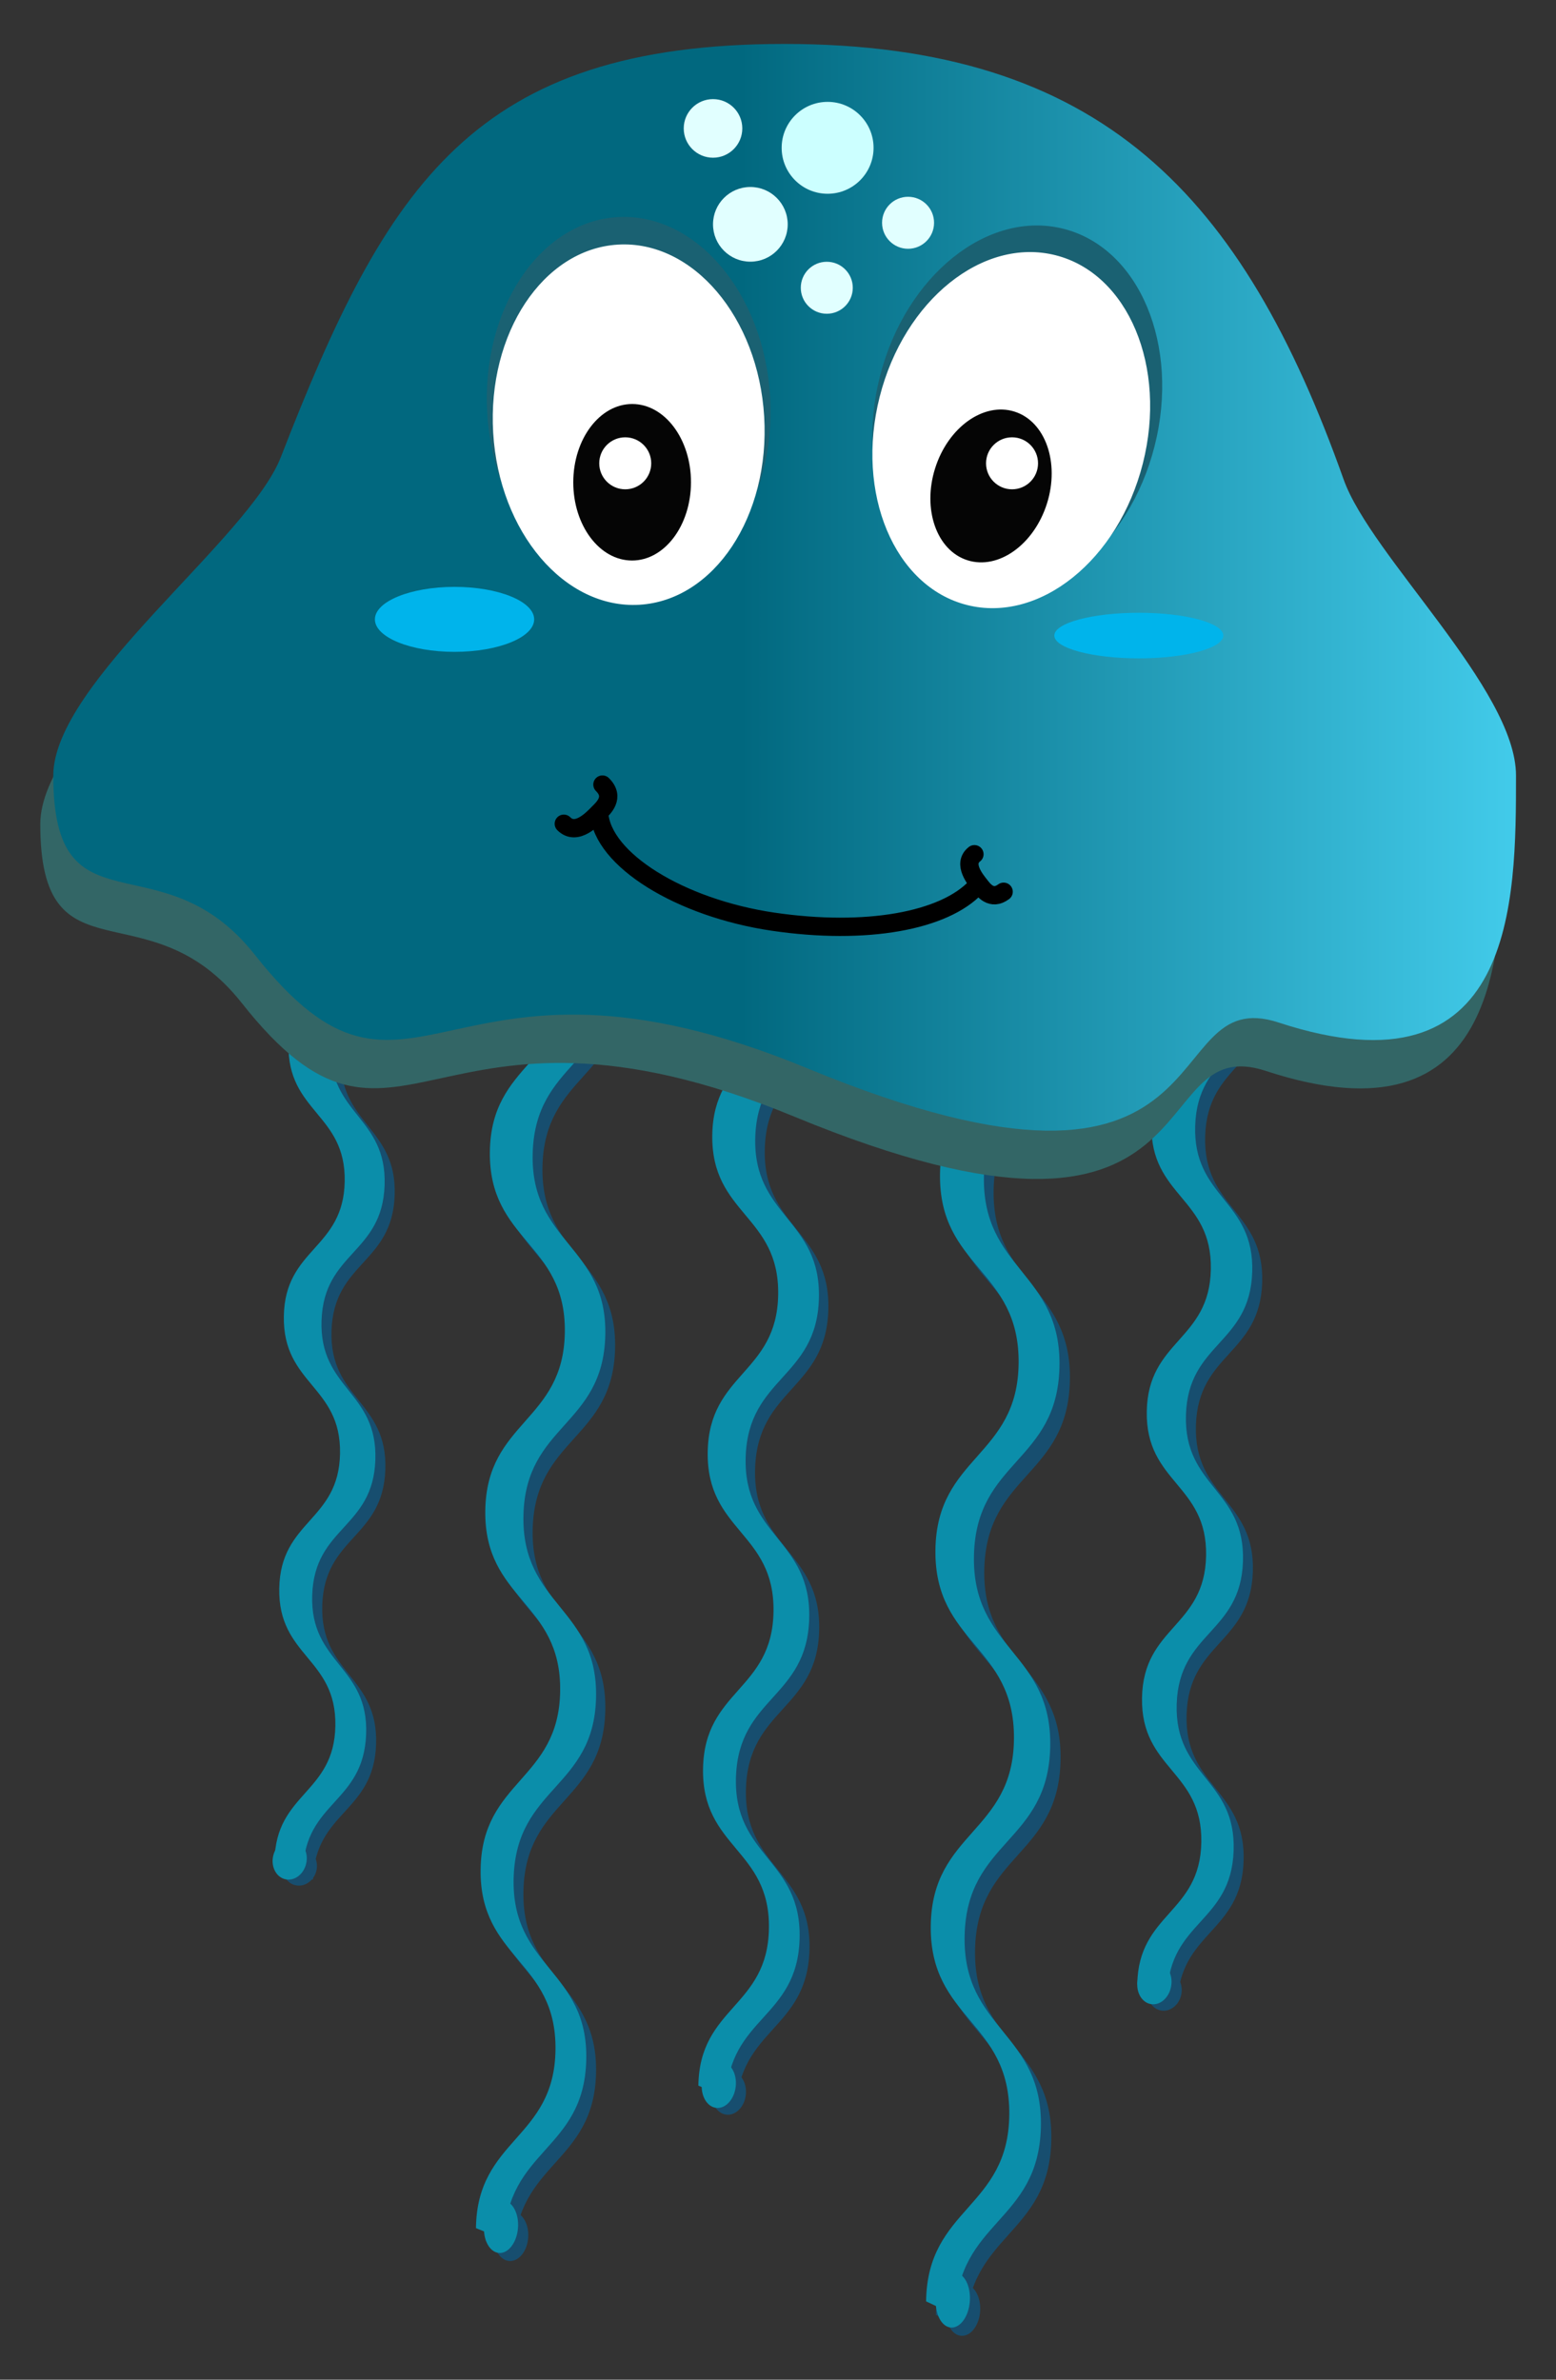 <svg id="Layer_1" data-name="Layer 1" xmlns="http://www.w3.org/2000/svg" xmlns:xlink="http://www.w3.org/1999/xlink" width="170" height="260" viewBox="0 0 170 260"><rect x="0" y="0" width="170" height="260" fill="#333333" stroke="none"/><defs><style>.cls-1{fill:#174e6f;}.cls-2{fill:#0b8eaa;}.cls-3{fill:#366;}.cls-4{fill:url(#linear-gradient);}.cls-5{fill:#00b4eb;}.cls-6{fill:none;stroke:#000;stroke-linecap:round;stroke-linejoin:round;stroke-width:2px;}.cls-7{fill:#e1ffff;}.cls-8{fill:#cff;}.cls-9{fill:#1a6172;}.cls-10{fill:#fff;}.cls-11{fill:#050505;}</style><linearGradient id="linear-gradient" x1="5.8" y1="64.16" x2="165.63" y2="64.16" gradientUnits="userSpaceOnUse"><stop offset="0.47" stop-color="#01687f"/><stop offset="1" stop-color="#42cbea"/></linearGradient></defs><title>vandmand</title><path class="cls-1" d="M31,204.35c.13-7.42,6.52-7.31,6.65-14.73s-6.27-7.54-6.14-15,6.52-7.31,6.65-14.73S31.9,152.39,32,145s6.52-7.31,6.64-14.74-6.26-7.53-6.13-15,6.52-7.32,6.64-14.75c0-.11-6.3-1-6.27-1.1S39,101.29,39,101.19s-5.27-3.59-5.19-3.68,4.64,4.32,4.73,4.25-3.19-5.51-3.09-5.56,2.31,5.9,2.43,5.88-.49-6.35-.37-6.35.14,6.39.27,6.39.13-6.39.27-6.39.13,6.39.26,6.39.13-6.39.27-6.39.13,6.39.27,6.39.13-6.39.27-6.39.13,6.39.27,6.39.94-6.3,1.05-6.28-1.87,6.06-1.77,6.11,3.59-5.26,3.68-5.19-4.32,4.65-4.25,4.74,5.51-3.2,5.56-3.09-5.9,2.31-5.88,2.42,6.35-.37,6.35-.25c-.25,7.5-6.64,7.28-6.89,14.78s6.13,7.72,5.88,15.22-6.64,7.28-6.9,14.78,6.14,7.71,5.88,15.21-6.64,7.29-6.89,14.79,6.13,7.72,5.88,15.22-6.64,7.28-6.9,14.79"/><ellipse class="cls-1" cx="32.75" cy="203.98" rx="2.06" ry="1.86" transform="translate(-172.36 179.3) rotate(-74.02)"/><ellipse class="cls-2" cx="31.65" cy="203.19" rx="2.19" ry="1.85" transform="translate(-173.65 191.36) rotate(-77.85)"/><path class="cls-2" d="M30,203.29c.12-7.42,6.52-7.31,6.64-14.74s-6.26-7.53-6.13-15,6.51-7.32,6.64-14.74-6.26-7.53-6.14-15,6.52-7.31,6.65-14.73-6.27-7.54-6.14-15,6.52-7.31,6.65-14.74c0-.12-6.3-1-6.28-1.11s6.06,1.88,6.11,1.77-5.26-3.59-5.19-3.68,4.65,4.32,4.74,4.25-3.2-5.51-3.09-5.56S36.72,101,36.83,101s-.48-6.35-.36-6.35.13,6.39.26,6.39.14-6.39.27-6.39.13,6.39.27,6.39.13-6.39.26-6.39.14,6.39.27,6.39.14-6.39.27-6.39.14,6.39.28,6.39.94-6.3,1-6.27-1.88,6.06-1.77,6.11,3.59-5.26,3.68-5.19-4.33,4.64-4.25,4.73,5.51-3.19,5.56-3.09-5.91,2.31-5.88,2.43,6.35-.38,6.35-.26c-.25,7.5-6.65,7.29-6.9,14.78s6.14,7.72,5.88,15.22-6.64,7.28-6.89,14.78,6.13,7.72,5.88,15.22-6.65,7.28-6.9,14.78S40.3,182,40,189.51s-6.64,7.29-6.89,14.79"/><path class="cls-1" d="M102.25,252.92c.12-10.26,9-10.15,9.09-20.42s-8.71-10.37-8.59-20.63,9-10.16,9.1-20.42-8.72-10.37-8.59-20.63,9-10.16,9.09-20.42-8.71-10.38-8.58-20.64,9-10.16,9.09-20.42c0-.14-8.78-1-8.76-1.09s8.65,1.62,8.69,1.49-8.09-3.51-8-3.64,7.58,4.43,7.67,4.32-6.05-6.38-5.94-6.47,4.52,7.45,4.64,7.41-1.28-8.64-1.14-8.64.13,8.84.27,8.84.13-8.84.26-8.84.13,8.84.27,8.84.13-8.84.26-8.84.14,8.84.27,8.84.14-8.84.27-8.84.14,8.84.28,8.84,1.83-8.53,2-8.48-4,7.72-3.93,7.81,6.43-6,6.52-5.87-7.3,4.89-7.23,5,8.29-3,8.34-2.86-8.54,2.17-8.52,2.31,8.82-.24,8.82-.1c-.25,10.37-9.09,10.15-9.34,20.52s8.58,10.58,8.33,21-9.09,10.15-9.35,20.52,8.59,10.59,8.33,21-9.09,10.16-9.34,20.53,8.58,10.58,8.33,20.95-9.09,10.16-9.35,20.53"/><ellipse class="cls-1" cx="105.21" cy="252.37" rx="2.83" ry="1.88" transform="translate(-153.19 341.76) rotate(-86.45)"/><ellipse class="cls-2" cx="104.1" cy="251.29" rx="3.02" ry="1.86" transform="translate(-153.82 337.65) rotate(-86.01)"/><path class="cls-2" d="M101.18,251.44c.13-10.26,9-10.15,9.09-20.41s-8.71-10.37-8.58-20.64,9-10.15,9.09-20.41-8.71-10.37-8.58-20.64,9-10.15,9.09-20.42-8.71-10.37-8.59-20.63,9-10.16,9.09-20.43c0-.14-8.78-1-8.76-1.09s8.66,1.62,8.7,1.49-8.1-3.51-8-3.63,7.59,4.43,7.67,4.32-6-6.39-5.94-6.47,4.52,7.45,4.65,7.4-1.29-8.63-1.15-8.63.14,8.84.27,8.84.13-8.84.27-8.84.13,8.84.26,8.84.13-8.84.27-8.84.13,8.84.27,8.84.13-8.84.27-8.84.14,8.84.27,8.84,1.83-8.53,2-8.48-4,7.72-3.93,7.81,6.43-6,6.52-5.88-7.29,4.9-7.23,5,8.3-3,8.34-2.86-8.54,2.17-8.52,2.31,8.83-.25,8.83-.1c-.26,10.36-9.09,10.15-9.35,20.52S116,139,115.75,149.39s-9.09,10.15-9.34,20.52,8.58,10.58,8.33,21-9.09,10.15-9.35,20.52,8.59,10.59,8.33,21-9.09,10.15-9.34,20.52"/><path class="cls-1" d="M77.37,229.11c.12-8.65,7.58-8.54,7.7-17.19s-7.32-8.77-7.2-17.42,7.58-8.54,7.71-17.19-7.33-8.77-7.2-17.42,7.58-8.55,7.71-17.2-7.33-8.77-7.2-17.43,7.58-8.54,7.7-17.2c0-.13-7.38-1-7.35-1.09s7.2,1.75,7.24,1.64S80,105,80,104.93s5.93,4.43,6,4.34-4.39-6-4.28-6,3.18,6.65,3.3,6.62-.78-7.36-.65-7.36.13,7.45.26,7.45.14-7.45.27-7.45.13,7.45.26,7.45.14-7.45.27-7.45.13,7.45.27,7.45.14-7.45.27-7.45.14,7.45.27,7.45,1.29-7.29,1.41-7.26-2.74,6.85-2.63,6.92,4.78-5.67,4.87-5.58-5.61,4.82-5.55,4.92,6.75-3.12,6.79-3-7.06,2.24-7,2.37,7.43-.32,7.43-.19c-.26,8.75-7.71,8.53-8,17.27s7.2,9,6.94,17.7-7.7,8.53-8,17.27,7.2,9,7,17.7-7.71,8.53-8,17.27,7.2,9,6.94,17.71-7.7,8.53-8,17.27"/><ellipse class="cls-1" cx="79.63" cy="228.66" rx="2.39" ry="1.87" transform="translate(-156.25 283.34) rotate(-83.85)"/><ellipse class="cls-2" cx="78.53" cy="227.75" rx="2.55" ry="1.86" transform="translate(-156.45 280.87) rotate(-83.71)"/><path class="cls-2" d="M76.3,227.87c.13-8.65,7.58-8.54,7.71-17.19s-7.33-8.77-7.2-17.42,7.58-8.54,7.7-17.2-7.32-8.76-7.19-17.41,7.57-8.55,7.7-17.21-7.32-8.76-7.2-17.42,7.58-8.55,7.71-17.2c0-.13-7.38-1-7.36-1.1s7.2,1.76,7.25,1.64-6.52-3.57-6.46-3.67,5.93,4.42,6,4.34-4.38-6-4.28-6,3.19,6.65,3.31,6.61-.79-7.36-.66-7.36.13,7.46.27,7.46.13-7.46.26-7.46.14,7.46.27,7.46.13-7.46.26-7.46.14,7.46.27,7.46.14-7.46.28-7.46.13,7.46.27,7.46,1.28-7.29,1.4-7.26-2.73,6.85-2.62,6.92,4.78-5.67,4.87-5.58-5.62,4.81-5.55,4.92,6.74-3.12,6.79-3-7.07,2.24-7,2.36,7.42-.31,7.42-.18c-.25,8.74-7.7,8.53-8,17.27s7.2,9,6.95,17.7-7.71,8.53-8,17.27,7.19,9,6.94,17.7-7.7,8.53-8,17.27,7.2,9,6.95,17.71-7.71,8.53-8,17.27"/><path class="cls-1" d="M125.32,217.93c.12-7.83,6.86-7.72,7-15.54s-6.61-7.93-6.48-15.76,6.86-7.71,7-15.54-6.61-7.93-6.49-15.76,6.87-7.72,7-15.54-6.61-7.94-6.48-15.77,6.87-7.71,7-15.54c0-.12-6.65-1-6.63-1.1s6.44,1.83,6.49,1.72-5.68-3.58-5.61-3.68,5.06,4.37,5.15,4.29-3.57-5.68-3.46-5.73,2.58,6.16,2.69,6.13-.57-6.69-.45-6.69.13,6.74.27,6.74.13-6.74.26-6.74.14,6.74.27,6.74.13-6.74.26-6.74.14,6.74.27,6.74.14-6.74.28-6.74.13,6.74.27,6.74,1-6.62,1.16-6.6-2.14,6.33-2,6.39,4-5.41,4.06-5.34-4.74,4.72-4.67,4.81,5.92-3.17,6-3.06-6.29,2.29-6.27,2.4,6.7-.35,6.7-.23c-.25,7.91-7,7.69-7.24,15.6s6.48,8.12,6.23,16-7,7.69-7.24,15.59,6.48,8.13,6.22,16-7,7.69-7.24,15.6,6.48,8.12,6.23,16-7,7.69-7.24,15.6"/><ellipse class="cls-1" cx="127.23" cy="217.53" rx="2.16" ry="1.87" transform="translate(-109.77 303.2) rotate(-79.55)"/><ellipse class="cls-2" cx="126.13" cy="216.7" rx="2.31" ry="1.86" transform="translate(-108.05 306.3) rotate(-80.74)"/><path class="cls-2" d="M124.25,216.81c.13-7.83,6.87-7.72,7-15.54s-6.61-7.94-6.48-15.76,6.86-7.72,7-15.54-6.61-7.94-6.48-15.76,6.86-7.72,7-15.54-6.61-7.94-6.49-15.77,6.87-7.72,7-15.54c0-.13-6.66-1-6.63-1.11s6.43,1.84,6.48,1.73-5.68-3.59-5.61-3.68,5.07,4.37,5.16,4.29-3.58-5.68-3.47-5.74,2.58,6.16,2.7,6.13-.58-6.68-.46-6.68.14,6.74.27,6.74.13-6.74.27-6.74.13,6.74.26,6.74.13-6.74.27-6.74.13,6.74.27,6.74.13-6.74.27-6.74.14,6.74.27,6.74,1.05-6.63,1.16-6.6-2.14,6.33-2,6.39,4-5.42,4.06-5.34-4.75,4.72-4.68,4.81,5.92-3.17,6-3.06-6.29,2.28-6.26,2.4,6.7-.35,6.7-.23c-.25,7.9-7,7.69-7.25,15.59s6.49,8.12,6.23,16-7,7.69-7.24,15.59,6.48,8.12,6.23,16-7,7.69-7.24,15.6,6.48,8.12,6.22,16-7,7.69-7.24,15.6"/><path class="cls-1" d="M53.08,244.85c.12-9.8,8.56-9.69,8.69-19.49s-8.31-9.91-8.19-19.71,8.57-9.69,8.7-19.49-8.32-9.91-8.19-19.71,8.57-9.69,8.69-19.49-8.31-9.91-8.18-19.71,8.57-9.69,8.69-19.5c0-.13-8.38-1-8.36-1.09s8.24,1.66,8.28,1.53-7.65-3.53-7.58-3.64,7.11,4.43,7.19,4.33-5.55-6.29-5.45-6.37,4.12,7.24,4.24,7.2-1.13-8.27-1-8.27.13,8.44.27,8.44.13-8.44.26-8.44.14,8.44.27,8.44.13-8.44.26-8.44.14,8.44.27,8.44.14-8.44.28-8.44.13,8.44.27,8.44,1.66-8.18,1.79-8.14-3.65,7.49-3.54,7.57,6-5.92,6-5.81-6.82,4.88-6.75,5,7.86-3,7.9-2.91-8.12,2.19-8.1,2.33,8.42-.26,8.42-.12c-.25,9.9-8.69,9.68-8.94,19.58s8.18,10.12,7.93,20-8.69,9.68-9,19.58,8.19,10.12,7.93,20-8.69,9.68-8.94,19.58,8.18,10.12,7.93,20-8.69,9.69-8.95,19.59"/><ellipse class="cls-1" cx="55.84" cy="244.33" rx="2.7" ry="1.88" transform="translate(-191.81 282.91) rotate(-85.98)"/><ellipse class="cls-2" cx="54.74" cy="243.3" rx="2.88" ry="1.86" transform="translate(-192.07 279.02) rotate(-85.56)"/><path class="cls-2" d="M52,243.44c.13-9.8,8.57-9.69,8.69-19.49s-8.31-9.9-8.18-19.7,8.56-9.7,8.69-19.5-8.31-9.9-8.18-19.7,8.56-9.7,8.69-19.5-8.31-9.91-8.19-19.71,8.57-9.69,8.7-19.49c0-.14-8.38-1-8.37-1.09s8.25,1.65,8.29,1.53-7.65-3.53-7.59-3.65,7.12,4.44,7.2,4.34-5.56-6.3-5.45-6.38,4.11,7.25,4.24,7.2-1.13-8.27-1-8.27.14,8.44.27,8.44S60,100,60.09,100s.13,8.44.26,8.44.13-8.44.27-8.44.13,8.44.27,8.44S61,100,61.16,100s.14,8.44.27,8.44,1.66-8.18,1.79-8.14-3.65,7.49-3.54,7.58,6-5.92,6.05-5.82-6.82,4.89-6.76,5,7.86-3,7.9-2.9-8.11,2.19-8.09,2.32,8.42-.26,8.42-.12c-.25,9.9-8.69,9.68-9,19.58s8.19,10.12,7.93,20-8.69,9.68-8.94,19.58,8.18,10.12,7.93,20-8.69,9.69-9,19.59,8.19,10.12,7.93,20-8.69,9.68-8.94,19.59"/><path class="cls-3" d="M164.2,90c0,13.71,0,35.52-25.92,27-13.77-4.53-4.27,24.5-51.5,5-40.08-16.57-43,9.59-60.38-12.43-10.2-12.9-22-1.84-22-19.54,0-10.23,21.36-25.81,24.86-34.8,11.61-29.8,21.14-45.11,55.05-45.11,34.74,0,50.07,16.64,61.09,47.59C148.36,66.1,164.2,80.64,164.2,90Z"/><path class="cls-4" d="M165.63,84.72c0,13.7,0,35.51-25.93,27-13.77-4.53-4.26,24.51-51.5,5-40.08-16.57-43,9.59-60.38-12.43-10.2-12.9-22-1.84-22-19.53,0-10.23,21.36-25.82,24.86-34.81C42.27,20.11,51.8,4.8,85.71,4.8c34.74,0,50.08,16.64,61.09,47.59C149.78,60.77,165.63,75.32,165.63,84.72Z"/><ellipse class="cls-5" cx="49.66" cy="67.67" rx="8.7" ry="3.55"/><ellipse class="cls-5" cx="124.42" cy="69.44" rx="9.23" ry="2.49"/><path class="cls-6" d="M106.64,96.9c-3.46,3.72-12,5.3-22.18,3.8s-18.68-6.8-19-11.86"/><path class="cls-6" d="M109.65,97.43c-1.35,1-2.21-.21-2.62-.74s-1.92-2.31-.57-3.36"/><path class="cls-6" d="M65.82,85.72c1.41,1.39.1,2.57-.45,3.12S63,91.4,61.6,90"/><circle class="cls-7" cx="81.98" cy="24.51" r="4.08"/><circle class="cls-7" cx="90.33" cy="31.44" r="2.84"/><circle class="cls-7" cx="77.9" cy="14.03" r="3.2"/><circle class="cls-8" cx="90.42" cy="16.15" r="5.02"/><circle class="cls-7" cx="99.21" cy="24.34" r="2.84"/><ellipse class="cls-9" cx="111.13" cy="44.94" rx="20.57" ry="15.48" transform="translate(40.26 141.61) rotate(-75.77)"/><ellipse class="cls-10" cx="110.48" cy="47" rx="19.71" ry="14.83" transform="translate(37.77 142.53) rotate(-75.77)"/><ellipse class="cls-11" cx="108.93" cy="53.09" rx="8.55" ry="6.43" transform="matrix(0.3, -0.95, 0.95, 0.3, 25.16, 140.65)"/><ellipse class="cls-9" cx="68.68" cy="44.26" rx="15.48" ry="20.57" transform="translate(-2.51 4.17) rotate(-3.42)"/><ellipse class="cls-10" cx="68.68" cy="46.41" rx="14.83" ry="19.71" transform="translate(-2.64 4.17) rotate(-3.42)"/><ellipse class="cls-11" cx="69.05" cy="52.69" rx="8.55" ry="6.43" transform="translate(16.24 121.64) rotate(-89.89)"/><circle class="cls-10" cx="110.57" cy="50.62" r="2.84"/><circle class="cls-10" cx="68.31" cy="50.62" r="2.84"/></svg>
